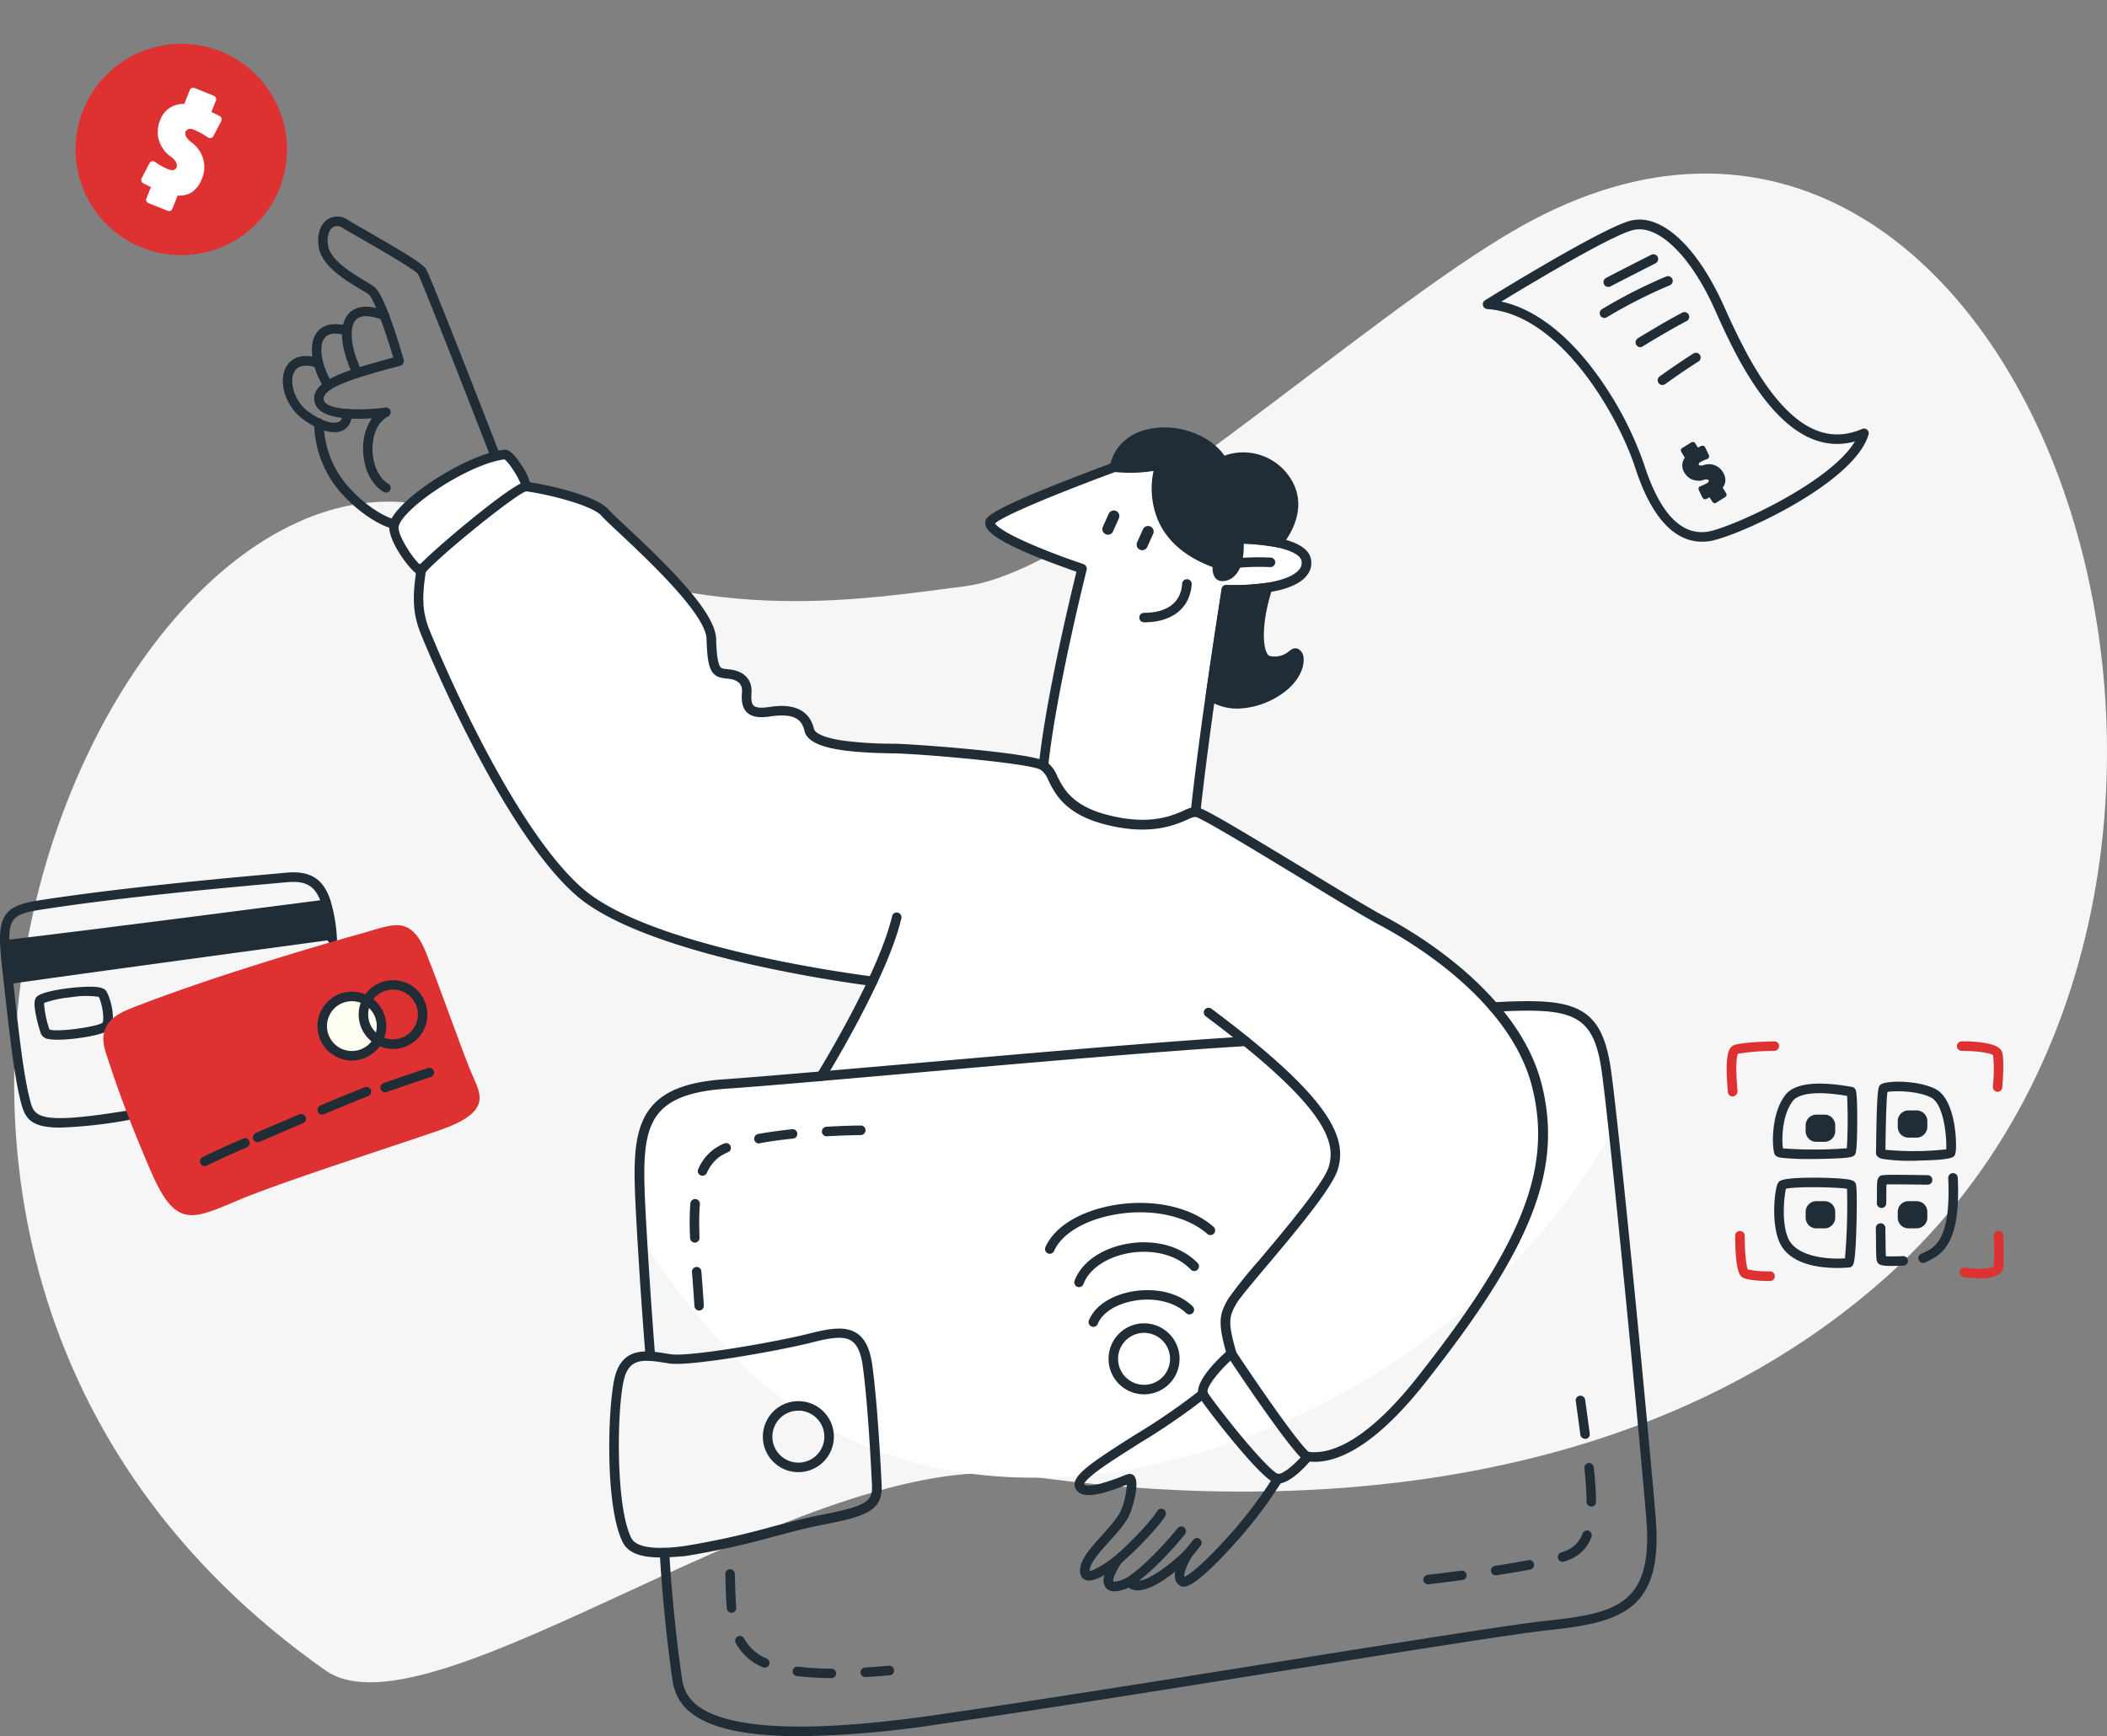 <svg xmlns="http://www.w3.org/2000/svg" width="410.803" height="338.539" viewBox="0 0 410.803 338.539">
  <rect x="0" y="0" width="410.803" height="338.539" fill="#808080" stroke="none"/>
  <g id="Group_10324" data-name="Group 10324" transform="translate(-1035.884 -2183.906)">
    <path id="Path_19841" data-name="Path 19841" d="M432.458,752.3c20.685,14.523,94.25-44.139,136-38.035,54.159,7.9,116.273,2.459,161.116-32.663,2.633-2.054,5.208-4.224,7.725-6.481,88.557-80.109,26.148-259.665-71.957-204.263-30.469,17.209-83.213,66.745-108.048,70.017-26.032,3.431-53.681,7.8-95.764-12.549C395.276,496.3,313.176,668.429,432.458,752.3Z" transform="translate(666.884 1757.316)" fill="#f6f6f6"/>
    <g id="Group_10323" data-name="Group 10323" transform="translate(-7234.612 317.205)">
      <g id="Group_10242" data-name="Group 10242" transform="translate(8276.694 1866.701)">
        <circle id="Ellipse_10" data-name="Ellipse 10" cx="20.61" cy="20.61" r="20.61" transform="translate(0 29.146) rotate(-45)" fill="#de3232"/>
      </g>
      <g id="Group_10244" data-name="Group 10244" transform="translate(8347.218 1955.319)">
        <path id="Path_19757" data-name="Path 19757" d="M924.5,662.361c-33.527,60.556-125.41,93.288-171.987,43.607a155.2,155.2,0,0,1-17.321-22.122c-.106-1.591-.186-3.236-.265-4.934-.849-15.941-.9-24.27,16.339-25.464,4.218-.292,10.822-.849,18.806-1.538A199.157,199.157,0,0,0,780.095,633.4c-3.793-.477-43.846-5.782-57.214-17.453a55.268,55.268,0,0,1-8.064-9.178c-11.034-15.172-20.689-38.116-22.042-41.591-1.432-3.661-1.565-6.552-.743-11.963h0c-.61.716-6.048-6.419-5.252-8.939,1.326-4.111,14.27-12.732,21.485-13.581,1.273-.159,4.881,6.127,4.058,6.286,4.509.584,13.5,2.759,15.544,5.119.9,1.034,4.111,3.9,7.745,7.427,5.888,5.676,12.865,13.077,12.971,17.215.186,6.711,1.194,6.631,3.263,6.817,2.1.186,3.82,1.194,3.634,3.634-.186,2.467.186,4.377,4.377,3.714,4.191-.637,7,.08,7.825,3.554.822,3.448,12.281,3.554,16.631,3.634s26.472,1.8,29.071,3.369c1.565-14.907,7.533-38.514,7.533-38.514s-18.2-6.048-17.931-8.965c.159-1.645,14.721-7.294,24.217-10.8.133-.053,5.862.637,8.939-.637,0,0-5.066,13.846,11.193,19.469,0,0,.212,2.706,1.379,2.865.8.106,1.989-.531,2.52-3.05a18.665,18.665,0,0,0,.239-4.695h.345a37.206,37.206,0,0,1,7.294.743c2.918.637,4.96,1.7,5.385,3.1.663,2.149-.955,4.668-7.453,5.65-2.44,7.4-2.069,13.873.265,14.217a5.362,5.362,0,0,0,4.8-1.353c1.247-.9,2.228,3.687-3,7.162-4.085,2.706-9.2,3.74-13.209,1.088-1.008,7.188-2.1,15.278-2.918,22.652,1.857.026,29.124,17.4,36.5,21.3,4.775,2.546,14.323,8.382,21.565,16.737,15.756-.875,20.344.318,22.042,12.6C923.489,653.37,923.966,657.348,924.5,662.361Z" transform="translate(-686.701 -530.689)" fill="#fff"/>
      </g>
      <g id="Group_10245" data-name="Group 10245" transform="translate(8485.425 1966.237)">
        <path id="Path_19758" data-name="Path 19758" d="M1208.4,576.48h0a1.088,1.088,0,0,1-.557-1.432l1.141-2.546a1.088,1.088,0,0,1,1.432-.557h0a1.088,1.088,0,0,1,.557,1.432l-1.141,2.546A1.05,1.05,0,0,1,1208.4,576.48Z" transform="translate(-1207.752 -571.852)" fill="#202d37"/>
      </g>
      <g id="Group_10246" data-name="Group 10246" transform="translate(8492.109 1969.261)">
        <path id="Path_19759" data-name="Path 19759" d="M1233.6,587.88h0a1.088,1.088,0,0,1-.557-1.432l1.141-2.546a1.088,1.088,0,0,1,1.432-.557h0a1.088,1.088,0,0,1,.557,1.432l-1.141,2.546A1.079,1.079,0,0,1,1233.6,587.88Z" transform="translate(-1232.953 -583.252)" fill="#202d37"/>
      </g>
      <g id="Group_10248" data-name="Group 10248" transform="translate(8298.034 1883.818)">
        <g id="Group_10247" data-name="Group 10247">
          <path id="Path_19760" data-name="Path 19760" d="M1030.232,282.75a4.981,4.981,0,0,1-1.777,2.387,4.238,4.238,0,0,1-2.838.584l-1.141,2.865a.357.357,0,0,1-.159.186.368.368,0,0,1-.239,0l-3.767-1.512a.358.358,0,0,1-.186-.159.368.368,0,0,1,0-.239l1.008-2.546a20.172,20.172,0,0,1-1.857-.928c-.08-.027-.106-.106-.133-.186a.368.368,0,0,1,0-.239l1.512-2.918a.329.329,0,0,1,.212-.159.309.309,0,0,1,.265.053c.212.133.424.292.663.424s.531.318.9.5a7.6,7.6,0,0,0,1.061.5,2.51,2.51,0,0,0,.981.239,1.264,1.264,0,0,0,.69-.159,1.537,1.537,0,0,0,.371-.318,1.3,1.3,0,0,0,.186-.292,1.527,1.527,0,0,0,.079-.371,2.4,2.4,0,0,0-.053-.557,2.224,2.224,0,0,0-.4-.8,4.17,4.17,0,0,0-.928-.849,5.286,5.286,0,0,1-1.167-1.141,6.962,6.962,0,0,1-.849-1.512,5.293,5.293,0,0,1-.318-1.883,6.167,6.167,0,0,1,.424-2.122,4.331,4.331,0,0,1,1.777-2.228,4.812,4.812,0,0,1,2.812-.637l1.167-2.944a.316.316,0,0,1,.186-.186.254.254,0,0,1,.239,0l3.766,1.512a.416.416,0,0,1,.186.186.454.454,0,0,1,0,.265l-1.008,2.546c.663.292,1.3.61,1.937.955.079.027.106.106.159.186a.258.258,0,0,1-.026.239l-1.512,2.918a.33.33,0,0,1-.212.159.3.3,0,0,1-.265-.027,15.506,15.506,0,0,0-2.705-1.485,2.3,2.3,0,0,0-.955-.239,1.263,1.263,0,0,0-.689.159,2.6,2.6,0,0,0-.4.318,1.288,1.288,0,0,0-.186.292c-.027.106-.053.212-.08.345a2.388,2.388,0,0,0,.053.557,1.953,1.953,0,0,0,.424.8,4.167,4.167,0,0,0,.928.849,5.928,5.928,0,0,1,1.167,1.141,6,6,0,0,1,.849,1.512,5.293,5.293,0,0,1,.318,1.883A7.733,7.733,0,0,1,1030.232,282.75Z" transform="translate(-1018.737 -265.116)" fill="#fff"/>
          <path id="Path_19761" data-name="Path 19761" d="M1023.108,287.872a.942.942,0,0,1-.265-.053l-3.766-1.512a.779.779,0,0,1-.4-.371.679.679,0,0,1,0-.557l.875-2.2c-.557-.265-1.088-.53-1.538-.769a.678.678,0,0,1-.318-.4.741.741,0,0,1,.027-.53.026.026,0,0,1,.026-.027l1.512-2.918a.734.734,0,0,1,1.061-.265c.212.133.424.292.637.424s.5.292.875.5c.345.186.69.345,1.008.477a2.335,2.335,0,0,0,.849.212.665.665,0,0,0,.451-.106,1.558,1.558,0,0,0,.292-.239,1.354,1.354,0,0,0,.133-.186.529.529,0,0,0,.053-.239,2.187,2.187,0,0,0-.053-.477,1.883,1.883,0,0,0-.345-.637,3.85,3.85,0,0,0-.822-.769,5.539,5.539,0,0,1-1.273-1.22,6.369,6.369,0,0,1-.9-1.618,5.092,5.092,0,0,1-.345-2.042,5.74,5.74,0,0,1,.477-2.255,4.817,4.817,0,0,1,1.936-2.414,5.148,5.148,0,0,1,2.759-.716l1.061-2.679a.731.731,0,0,1,.928-.424l3.767,1.512a.732.732,0,0,1,.4.4.68.68,0,0,1,0,.557l-.875,2.2c.557.265,1.088.53,1.618.8a.844.844,0,0,1,.345.4.653.653,0,0,1-.053.584l-1.512,2.918a.882.882,0,0,1-.451.371.717.717,0,0,1-.61-.106,16.658,16.658,0,0,0-2.626-1.459,2.214,2.214,0,0,0-.822-.212.8.8,0,0,0-.477.106,1.328,1.328,0,0,0-.318.239.81.81,0,0,0-.133.186c-.027.027-.027.106-.053.239a1.877,1.877,0,0,0,.053.451,1.524,1.524,0,0,0,.345.637,3.853,3.853,0,0,0,.822.769,6.76,6.76,0,0,1,1.247,1.22,6.373,6.373,0,0,1,.9,1.618,5.6,5.6,0,0,1,.345,2.042,5.839,5.839,0,0,1-.478,2.255h0a5.615,5.615,0,0,1-1.91,2.573,4.536,4.536,0,0,1-2.812.663l-1.034,2.6a.78.78,0,0,1-.371.4A.632.632,0,0,1,1023.108,287.872Zm-3.687-2.281,3.634,1.459,1.114-2.785a.376.376,0,0,1,.4-.239,4,4,0,0,0,2.6-.5,4.652,4.652,0,0,0,1.618-2.2,5.94,5.94,0,0,0,.424-1.963,4.67,4.67,0,0,0-.292-1.751,5.546,5.546,0,0,0-.8-1.406,5.144,5.144,0,0,0-1.088-1.061,5.738,5.738,0,0,1-1.008-.928,2.3,2.3,0,0,1-.477-.955,3.67,3.67,0,0,1-.08-.663,1.269,1.269,0,0,1,.106-.477,1.427,1.427,0,0,1,.265-.424,1.863,1.863,0,0,1,.478-.371,1.663,1.663,0,0,1,.928-.239,2.621,2.621,0,0,1,1.114.265,15.51,15.51,0,0,1,2.705,1.485l1.432-2.785c-.583-.318-1.22-.61-1.857-.9a.4.4,0,0,1-.212-.5l.981-2.493-3.66-1.459-1.141,2.891a.358.358,0,0,1-.4.239,4.415,4.415,0,0,0-2.573.584,4.022,4.022,0,0,0-1.618,2.016,5.29,5.29,0,0,0-.4,1.963,4.67,4.67,0,0,0,.292,1.751,6.227,6.227,0,0,0,.8,1.432,5.14,5.14,0,0,0,1.088,1.061,4.32,4.32,0,0,1,1.008.928,2.3,2.3,0,0,1,.477.955,2.016,2.016,0,0,1,.053.663,1.553,1.553,0,0,1-.106.5,1.158,1.158,0,0,1-.265.4,2.279,2.279,0,0,1-.451.4,1.632,1.632,0,0,1-.9.239,3.347,3.347,0,0,1-1.141-.265,8.152,8.152,0,0,1-1.087-.53c-.371-.212-.69-.371-.928-.53-.212-.133-.424-.265-.61-.4l-1.432,2.785a18.538,18.538,0,0,0,1.777.875.4.4,0,0,1,.212.5Zm9.735-4.138Zm1.963-8.621Zm1.406-2.891Z" transform="translate(-1017.66 -263.819)" fill="#fff"/>
        </g>
      </g>
      <g id="Group_10256" data-name="Group 10256" transform="translate(8559.598 1909.518)">
        <g id="Group_10250" data-name="Group 10250" transform="translate(38.614 43.353)">
          <g id="Group_10249" data-name="Group 10249">
            <path id="Path_19762" data-name="Path 19762" d="M1642.174,528.976a2.4,2.4,0,0,1,.424,1.432,2.244,2.244,0,0,1-.61,1.326l.822,1.326a.2.2,0,0,1,.026.133c0,.053-.026.08-.079.106l-1.751,1.088a.2.2,0,0,1-.133.027c-.053,0-.08-.027-.106-.08l-.716-1.167c-.345.186-.636.345-.928.477a.081.081,0,0,1-.106,0,.368.368,0,0,1-.106-.08l-.716-1.485a.12.12,0,0,1,0-.133c.027-.053.053-.08.106-.08.133-.053.239-.08.371-.133s.292-.133.478-.212.371-.186.531-.265a2.612,2.612,0,0,0,.4-.318.631.631,0,0,0,.133-.318.586.586,0,0,0-.027-.239c-.027-.08-.027-.133-.053-.159a.32.32,0,0,0-.133-.133.927.927,0,0,0-.239-.159,1.058,1.058,0,0,0-.451-.08,2.672,2.672,0,0,0-.61.106,2.811,2.811,0,0,1-.822.133,3.294,3.294,0,0,1-.875-.106,2.041,2.041,0,0,1-.849-.451,2.4,2.4,0,0,1-.716-.822,2.267,2.267,0,0,1-.371-1.379,2.566,2.566,0,0,1,.583-1.326l-.822-1.353a.2.2,0,0,1-.027-.133c0-.053.027-.08.08-.106l1.751-1.088a.2.2,0,0,1,.133-.026c.053,0,.08.026.106.08l.716,1.167c.318-.186.637-.345.955-.5a.118.118,0,0,1,.132,0c.053,0,.08.027.106.08l.716,1.485a.12.12,0,0,1,0,.133c-.026.053-.053.08-.079.08a7.226,7.226,0,0,0-1.432.637,1.529,1.529,0,0,0-.371.318.624.624,0,0,0-.133.345v.239c.027.053.027.133.053.159.026.053.08.08.133.133a.512.512,0,0,0,.239.133,1.058,1.058,0,0,0,.451.08,2.683,2.683,0,0,0,.61-.106,2.806,2.806,0,0,1,.822-.133,3.29,3.29,0,0,1,.875.106,2.4,2.4,0,0,1,.849.451A3.314,3.314,0,0,1,1642.174,528.976Z" transform="translate(-1634.313 -522.813)" fill="#202d37"/>
            <path id="Path_19763" data-name="Path 19763" d="M1639.577,533.409a.24.24,0,0,1-.133-.026.564.564,0,0,1-.345-.265l-.53-.849-.637.318a.682.682,0,0,1-.4.027.724.724,0,0,1-.318-.239.026.026,0,0,0-.026-.027l-.716-1.485a.542.542,0,0,1-.026-.451.517.517,0,0,1,.345-.318,1.85,1.85,0,0,0,.345-.133,3.223,3.223,0,0,0,.451-.212,2.033,2.033,0,0,0,.478-.265.935.935,0,0,0,.292-.239c.053-.08.053-.106.053-.106v-.133a.093.093,0,0,0-.026-.053h0s0-.027-.053-.053a.656.656,0,0,0-.159-.106,1.205,1.205,0,0,0-.265-.026,1.231,1.231,0,0,0-.5.106,2.731,2.731,0,0,1-.928.159,4.354,4.354,0,0,1-.981-.133,2.772,2.772,0,0,1-1.008-.5,3.5,3.5,0,0,1-.822-.928,2.661,2.661,0,0,1-.424-1.618,2.925,2.925,0,0,1,.5-1.326l-.69-1.114a.542.542,0,0,1,.186-.769l1.751-1.088a.614.614,0,0,1,.424-.08.55.55,0,0,1,.345.239l.531.849c.212-.106.424-.212.663-.318a.683.683,0,0,1,.4-.027.549.549,0,0,1,.345.292l.716,1.485a.532.532,0,0,1,.026.451.556.556,0,0,1-.345.345,8.935,8.935,0,0,0-1.326.61.769.769,0,0,0-.265.212.165.165,0,0,0-.053.106v.159c0,.026,0,.026.027.053h0a.026.026,0,0,0,.026.026l.159.08a1.549,1.549,0,0,0,.265.027,1.229,1.229,0,0,0,.5-.106,5.224,5.224,0,0,1,.928-.159,3.128,3.128,0,0,1,.981.133,3.269,3.269,0,0,1,1.008.5,3.5,3.5,0,0,1,.822.928,2.994,2.994,0,0,1,.478,1.671,2.47,2.47,0,0,1-.531,1.326l.663,1.087a.591.591,0,0,1,.08.424.551.551,0,0,1-.239.345l-1.751,1.087A.442.442,0,0,1,1639.577,533.409Zm.186-.663Zm-1.061-1.379a.453.453,0,0,1,.345.186l.61.981,1.353-.822-.69-1.114a.4.4,0,0,1,.053-.477,1.9,1.9,0,0,0,.531-1.087,2.018,2.018,0,0,0-.371-1.194h0a2.715,2.715,0,0,0-.61-.716,1.859,1.859,0,0,0-.716-.371,2.514,2.514,0,0,0-.743-.106,3.337,3.337,0,0,0-.716.106,2.586,2.586,0,0,1-.743.133,1.4,1.4,0,0,1-.61-.106,1.958,1.958,0,0,1-.345-.212,1.7,1.7,0,0,1-.212-.239.554.554,0,0,1-.106-.292,1.41,1.41,0,0,1-.026-.345.974.974,0,0,1,.212-.557,2.028,2.028,0,0,1,.5-.424,7.852,7.852,0,0,1,1.247-.583l-.5-1.034c-.239.106-.5.239-.743.371a.386.386,0,0,1-.53-.133l-.61-.982-1.353.822.716,1.167a.4.4,0,0,1-.026.451,2.324,2.324,0,0,0-.5,1.114,1.751,1.751,0,0,0,.318,1.141,2.8,2.8,0,0,0,.637.716,1.858,1.858,0,0,0,.716.371,2.564,2.564,0,0,0,.769.106,1.976,1.976,0,0,0,.689-.106,2.589,2.589,0,0,1,.743-.133,1.4,1.4,0,0,1,.61.106,1.641,1.641,0,0,1,.318.212,1.709,1.709,0,0,1,.212.239.948.948,0,0,1,.106.292,1.4,1.4,0,0,1,.027.345.976.976,0,0,1-.212.557,2.036,2.036,0,0,1-.5.424,5.31,5.31,0,0,1-.557.292c-.212.08-.371.159-.5.212-.053.026-.106.026-.132.053l.5,1.061c.212-.106.451-.239.69-.371A.286.286,0,0,1,1638.7,531.366Zm2.414.557Zm-3.236-7.878ZM1637,522.9Zm-1.565-.663Z" transform="translate(-1632.963 -521.462)" fill="#202d37"/>
          </g>
        </g>
        <g id="Group_10251" data-name="Group 10251">
          <path id="Path_19764" data-name="Path 19764" d="M1530.1,420.825c-4.058,0-9.2-2.759-12.97-14.35-3.13-9.682-14.324-29.973-28.859-31.008a.959.959,0,0,1-.849-.716.909.909,0,0,1,.424-1.008c.928-.584,22.652-14.005,28.276-15.491,3.024-.8,6.366.451,9.708,3.607,3.1,2.944,6.048,7.427,8.541,12.971,2.944,6.578,6.26,13.369,10.53,18.408,5.332,6.26,10.69,8.09,16.446,5.6a.949.949,0,0,1,.981.159.92.92,0,0,1,.265.955c-2.838,9.6-25.862,20.026-31.14,20.8A11.917,11.917,0,0,1,1530.1,420.825ZM1491,374.009c7.321,1.591,13.289,7.374,17.135,12.228a67.485,67.485,0,0,1,10.743,19.655c3.024,9.337,7.162,13.713,12.254,13,4.4-.637,23.979-9.5,28.806-17.613-14.085,3.9-23.262-16.658-27.294-25.676-4.721-10.583-11.167-16.817-16.048-15.517C1512.245,361.224,1496.781,370.481,1491,374.009Z" transform="translate(-1487.388 -358.02)" fill="#202d37"/>
        </g>
        <g id="Group_10252" data-name="Group 10252" transform="translate(23.532 6.76)">
          <path id="Path_19765" data-name="Path 19765" d="M1577.032,389.87a.911.911,0,0,1-.822-.5.927.927,0,0,1,.4-1.247c.027-.027,3.9-2.042,8.806-4.509a.925.925,0,0,1,.849,1.645c-4.881,2.493-8.753,4.483-8.78,4.509A1.011,1.011,0,0,1,1577.032,389.87Z" transform="translate(-1576.106 -383.506)" fill="#202d37"/>
        </g>
        <g id="Group_10253" data-name="Group 10253" transform="translate(22.8 11.026)">
          <path id="Path_19766" data-name="Path 19766" d="M1574.262,407.736a.918.918,0,0,1-.531-1.671,97.574,97.574,0,0,1,12.546-6.393.926.926,0,1,1,.743,1.7,96.882,96.882,0,0,0-12.2,6.18A1.076,1.076,0,0,1,1574.262,407.736Z" transform="translate(-1573.345 -399.59)" fill="#202d37"/>
        </g>
        <g id="Group_10254" data-name="Group 10254" transform="translate(29.787 18.033)">
          <path id="Path_19767" data-name="Path 19767" d="M1600.617,432.848a.937.937,0,0,1-.5-1.724c.053-.026,4.987-3.077,8.674-5.013a.925.925,0,0,1,.849,1.645c-3.607,1.883-8.514,4.907-8.568,4.934A.669.669,0,0,1,1600.617,432.848Z" transform="translate(-1599.684 -426.006)" fill="#202d37"/>
        </g>
        <g id="Group_10255" data-name="Group 10255" transform="translate(34.1 25.952)">
          <path id="Path_19768" data-name="Path 19768" d="M1616.862,462.157a.894.894,0,0,1-.743-.371.931.931,0,0,1,.212-1.3c.027-.026,3.422-2.467,6.6-4.483a.924.924,0,0,1,.981,1.565c-3.156,1.989-6.472,4.4-6.525,4.43A.9.9,0,0,1,1616.862,462.157Z" transform="translate(-1615.945 -455.86)" fill="#202d37"/>
        </g>
      </g>
      <g id="Group_10271" data-name="Group 10271" transform="translate(8607.142 2069.75)">
        <g id="Group_10257" data-name="Group 10257">
          <path id="Path_19769" data-name="Path 19769" d="M1667.788,972.843a.917.917,0,0,1-.928-.9,2.075,2.075,0,0,0-.026-.345c-.557-6.658.079-8.3,1.22-8.753,1.485-.583,6.791-.716,7.852-.743h.026a.917.917,0,0,1,.928.9.959.959,0,0,1-.9.955,47.362,47.362,0,0,0-7.109.557c-.159.265-.583,1.538-.133,6.9.027.318.027.4.027.477A.986.986,0,0,1,1667.788,972.843Z" transform="translate(-1666.628 -962.1)" fill="#de3232"/>
        </g>
        <g id="Group_10258" data-name="Group 10258" transform="translate(44.899 0)">
          <path id="Path_19770" data-name="Path 19770" d="M1843.831,971.941h-.08a.942.942,0,0,1-.849-1.008,29.752,29.752,0,0,0,.053-6.127c-.53-.451-3.342-.849-6.127-.849a.928.928,0,0,1,0-1.857c3.316,0,7.347.371,7.878,2.1.478,1.538.106,6.021.027,6.9A.883.883,0,0,1,1843.831,971.941Zm-.849-7.109Z" transform="translate(-1835.9 -962.1)" fill="#de3232"/>
        </g>
        <g id="Group_10259" data-name="Group 10259" transform="translate(45.445 36.976)">
          <path id="Path_19771" data-name="Path 19771" d="M1841.947,1110.731a20.493,20.493,0,0,1-3.209-.265.927.927,0,1,1,.292-1.83c2.759.424,5.305.212,5.57-.265.133-2.042,0-5.862,0-5.915a.907.907,0,0,1,.9-.955.923.923,0,0,1,.955.9c0,.159.133,3.952,0,6.1a1.9,1.9,0,0,1-.743,1.379A6.463,6.463,0,0,1,1841.947,1110.731Z" transform="translate(-1837.957 -1101.5)" fill="#de3232"/>
        </g>
        <g id="Group_10260" data-name="Group 10260" transform="translate(1.664 36.976)">
          <path id="Path_19772" data-name="Path 19772" d="M1679.717,1111.261c-.955,0-4.217-.053-5.331-.663-.4-.212-1.486-.8-1.486-8.17a.928.928,0,0,1,1.857,0c0,2.653.239,5.836.61,6.578a18.973,18.973,0,0,0,4.35.371.942.942,0,0,1,0,1.883Zm-4.3-2.175Z" transform="translate(-1672.9 -1101.5)" fill="#de3232"/>
        </g>
        <g id="Group_10261" data-name="Group 10261" transform="translate(9.025 8.241)">
          <path id="Path_19773" data-name="Path 19773" d="M1708.277,1007.873a51.882,51.882,0,0,1-5.968-.239c-.451-.08-1.22-.186-1.406-.9-.478-1.777-.531-7.931,2.2-11.379,1.75-2.2,5.941-2.732,12.493-1.618.159.026.292.053.345.053a.946.946,0,0,1,.8.531c.106.212.371.716.345,6.366-.027,5.676-.292,6.074-.425,6.286-.292.451-.478.769-6.578.875C1709.524,1007.873,1708.914,1007.873,1708.277,1007.873Zm-5.6-1.618Zm12.307-.08Zm-12.387-.371a81.532,81.532,0,0,0,12.467-.026,100.757,100.757,0,0,0,.053-10.212c-7.507-1.273-9.841.053-10.557.955C1702.442,999.173,1702.336,1004,1702.6,1005.8Zm12.838-.106Zm.451-11.883h0Z" transform="translate(-1700.652 -993.17)" fill="#202d37"/>
        </g>
        <g id="Group_10262" data-name="Group 10262" transform="translate(15.403 14.297)">
          <path id="Path_19774" data-name="Path 19774" d="M1729.463,1022.009H1727.9a1.71,1.71,0,0,1-1.7-1.7V1019.2a1.71,1.71,0,0,1,1.7-1.7h1.565a1.71,1.71,0,0,1,1.7,1.7v1.114A1.692,1.692,0,0,1,1729.463,1022.009Z" transform="translate(-1725.802 -1017.102)" fill="#202d37"/>
          <path id="Path_19775" data-name="Path 19775" d="M1728.36,1021.3H1726.8a2.083,2.083,0,0,1-2.1-2.1V1018.1a2.083,2.083,0,0,1,2.1-2.1h1.565a2.083,2.083,0,0,1,2.1,2.1v1.114A2.1,2.1,0,0,1,1728.36,1021.3Zm-1.565-4.483a1.3,1.3,0,0,0-1.3,1.3v1.114a1.3,1.3,0,0,0,1.3,1.3h1.565a1.3,1.3,0,0,0,1.3-1.3v-1.114a1.3,1.3,0,0,0-1.3-1.3H1726.8Z" transform="translate(-1724.7 -1016)" fill="#202d37"/>
        </g>
        <g id="Group_10263" data-name="Group 10263" transform="translate(15.403 31.167)">
          <path id="Path_19776" data-name="Path 19776" d="M1729.463,1085.609H1727.9a1.71,1.71,0,0,1-1.7-1.7V1082.8a1.71,1.71,0,0,1,1.7-1.7h1.565a1.71,1.71,0,0,1,1.7,1.7v1.114A1.71,1.71,0,0,1,1729.463,1085.609Z" transform="translate(-1725.802 -1080.702)" fill="#202d37"/>
          <path id="Path_19777" data-name="Path 19777" d="M1728.36,1084.9H1726.8a2.083,2.083,0,0,1-2.1-2.1V1081.7a2.083,2.083,0,0,1,2.1-2.1h1.565a2.083,2.083,0,0,1,2.1,2.1v1.114A2.1,2.1,0,0,1,1728.36,1084.9Zm-1.565-4.509a1.3,1.3,0,0,0-1.3,1.3v1.114a1.3,1.3,0,0,0,1.3,1.3h1.565a1.3,1.3,0,0,0,1.3-1.3V1081.7a1.3,1.3,0,0,0-1.3-1.3Z" transform="translate(-1724.7 -1079.6)" fill="#202d37"/>
        </g>
        <g id="Group_10264" data-name="Group 10264" transform="translate(33.361 13.475)">
          <path id="Path_19778" data-name="Path 19778" d="M1797.162,1018.909H1795.6a1.709,1.709,0,0,1-1.7-1.7V1016.1a1.71,1.71,0,0,1,1.7-1.7h1.565a1.71,1.71,0,0,1,1.7,1.7v1.114A1.71,1.71,0,0,1,1797.162,1018.909Z" transform="translate(-1793.502 -1014.002)" fill="#202d37"/>
          <path id="Path_19779" data-name="Path 19779" d="M1796.06,1018.2H1794.5a2.083,2.083,0,0,1-2.1-2.1V1015a2.083,2.083,0,0,1,2.1-2.1h1.565a2.083,2.083,0,0,1,2.1,2.1v1.114A2.117,2.117,0,0,1,1796.06,1018.2Zm-1.565-4.509a1.3,1.3,0,0,0-1.3,1.3v1.114a1.3,1.3,0,0,0,1.3,1.3h1.565a1.3,1.3,0,0,0,1.3-1.3V1015a1.3,1.3,0,0,0-1.3-1.3Z" transform="translate(-1792.4 -1012.9)" fill="#202d37"/>
        </g>
        <g id="Group_10265" data-name="Group 10265" transform="translate(33.361 31.167)">
          <path id="Path_19780" data-name="Path 19780" d="M1797.162,1085.609H1795.6a1.71,1.71,0,0,1-1.7-1.7V1082.8a1.71,1.71,0,0,1,1.7-1.7h1.565a1.71,1.71,0,0,1,1.7,1.7v1.114A1.71,1.71,0,0,1,1797.162,1085.609Z" transform="translate(-1793.502 -1080.702)" fill="#202d37"/>
          <path id="Path_19781" data-name="Path 19781" d="M1796.06,1084.9H1794.5a2.083,2.083,0,0,1-2.1-2.1V1081.7a2.083,2.083,0,0,1,2.1-2.1h1.565a2.083,2.083,0,0,1,2.1,2.1v1.114A2.1,2.1,0,0,1,1796.06,1084.9Zm-1.565-4.509a1.3,1.3,0,0,0-1.3,1.3v1.114a1.3,1.3,0,0,0,1.3,1.3h1.565a1.3,1.3,0,0,0,1.3-1.3V1081.7a1.3,1.3,0,0,0-1.3-1.3Z" transform="translate(-1792.4 -1079.6)" fill="#202d37"/>
        </g>
        <g id="Group_10266" data-name="Group 10266" transform="translate(29.115 7.869)">
          <path id="Path_19782" data-name="Path 19782" d="M1783.529,1007.187a34.247,34.247,0,0,1-5.888-.371c-1.061-.239-1.273-.822-1.247-1.247h0c0-.212.027-.875.027-1.724.159-10.849.4-11.087.849-11.485.955-.849,7.109-.955,10.689.822,2.255,1.114,3.236,4.324,3.687,6.843.4,2.361.478,5.2.159,5.942-.212.5-.451,1.034-6.552,1.167C1784.7,1007.16,1784.113,1007.187,1783.529,1007.187Zm-5.3-2.149a57.1,57.1,0,0,0,11.857-.08c.133-1.8-.318-8.78-2.971-10.106-2.785-1.379-7.188-1.326-8.488-1.087-.239,1.645-.345,7.931-.372,10.106C1778.251,1004.349,1778.251,1004.746,1778.224,1005.038Zm.106-11.167Z" transform="translate(-1776.392 -991.767)" fill="#202d37"/>
        </g>
        <g id="Group_10267" data-name="Group 10267" transform="translate(9.272 26.585)">
          <path id="Path_19783" data-name="Path 19783" d="M1713.842,1079.931c-3.4,0-9.337-.663-11.247-5.066-1.724-3.979-.849-10.636-.265-11.512h0c.265-.424.557-.875,5.172-1.008,2.334-.053,5.093,0,7,.159,2.1.159,2.732.371,2.971.981.292.663.212,5.119.159,7.719-.186,7.082-.53,7.825-.663,8.064a.943.943,0,0,1-.663.557C1716.282,1079.825,1715.3,1079.931,1713.842,1079.931Zm-9.973-15.437c-.318,1.3-.928,6.525.425,9.629,1.75,4.032,8.965,4.111,11.087,3.926a121.782,121.782,0,0,0,.4-13.554C1713.789,1064.148,1705.619,1064.016,1703.869,1064.493Zm-.186.08Zm-.557-.716Z" transform="translate(-1701.583 -1062.325)" fill="#202d37"/>
        </g>
        <g id="Group_10268" data-name="Group 10268" transform="translate(29.275 26.022)">
          <path id="Path_19784" data-name="Path 19784" d="M1777.925,1066.675h-.027a.94.94,0,0,1-.9-.955c.026-.875.026-1.618.026-2.255,0-1.777,0-2.44.478-2.918.345-.345.425-.424,9.417-.265a.907.907,0,0,1,.9.955.917.917,0,0,1-.928.9h-.027c-3.13-.053-6.631-.079-7.984-.053-.027.371-.027.875-.027,1.379,0,.637,0,1.406-.026,2.308A.9.9,0,0,1,1777.925,1066.675Zm1.008-4.987" transform="translate(-1776.995 -1060.203)" fill="#202d37"/>
        </g>
        <g id="Group_10269" data-name="Group 10269" transform="translate(37.367 25.701)">
          <path id="Path_19785" data-name="Path 19785" d="M1808.432,1076.5a.9.9,0,0,1-.849-.557.935.935,0,0,1,.478-1.22c2.6-1.114,5.835-2.493,5.279-14.748a.93.93,0,1,1,1.857-.106c.583,12.493-2.706,14.96-6.393,16.552A.937.937,0,0,1,1808.432,1076.5Z" transform="translate(-1807.505 -1058.995)" fill="#202d37"/>
        </g>
        <g id="Group_10270" data-name="Group 10270" transform="translate(29.09 35.464)">
          <path id="Path_19786" data-name="Path 19786" d="M1779.191,1104.129c-1.645,0-2.334-.159-2.626-.8-.186-.4-.212-1.061-.239-4.323,0-.69-.027-1.459-.027-2.255a.929.929,0,0,1,1.857-.053c0,.8.026,1.565.026,2.281.027,1.273.027,2.573.08,3.263.663.053,1.91.026,2.52,0,.345,0,.636-.027.849-.027a.928.928,0,1,1,0,1.857c-.186,0-.451,0-.8.026C1780.2,1104.129,1779.642,1104.129,1779.191,1104.129Zm-.9-1.459Z" transform="translate(-1776.3 -1095.8)" fill="#202d37"/>
        </g>
      </g>
      <g id="Group_10272" data-name="Group 10272" transform="translate(8462.593 1953.973)">
        <path id="Path_19787" data-name="Path 19787" d="M1133.034,588.634h-.106a.921.921,0,0,1-.822-1.008c1.379-13.236,6.286-33.474,7.347-37.8-1.512-.531-4.934-1.724-8.329-3.13-8.488-3.528-9.549-5.225-9.443-6.525.079-.875.186-2.1,16.79-8.541,7.958-3.1,15.995-5.942,16.074-5.968a.931.931,0,1,1,.637,1.751c-14.35,5.066-29.787,11.194-31.591,13,.239.424,1.592,1.83,8.621,4.721,4.3,1.777,8.568,3.183,8.621,3.209a.959.959,0,0,1,.61,1.114c-.053.239-5.968,23.687-7.506,38.382A.877.877,0,0,1,1133.034,588.634Zm-9.522-48.09Z" transform="translate(-1121.675 -525.615)" fill="#202d37"/>
      </g>
      <g id="Group_10273" data-name="Group 10273" transform="translate(8492.626 1979.644)">
        <path id="Path_19788" data-name="Path 19788" d="M1235.828,630.8a.928.928,0,0,1,0-1.857c4.536,0,7.188-2.016,7.427-5.676a.93.93,0,1,1,1.857.106C1244.794,628.02,1241.319,630.8,1235.828,630.8Z" transform="translate(-1234.9 -622.395)" fill="#202d37"/>
      </g>
      <g id="Group_10274" data-name="Group 10274" transform="translate(8502.647 1970.844)">
        <path id="Path_19789" data-name="Path 19789" d="M1273.614,644.358h-.106a.931.931,0,0,1-.822-1.034c.69-6.366,1.671-14.005,2.918-22.705,1.618-11.406,3.1-20.61,3.1-20.716a.915.915,0,0,1,.928-.769,46.469,46.469,0,0,0,7.878-.424c4.536-.716,6.021-2.069,6.5-2.812a1.893,1.893,0,0,0,.212-1.645c-.583-1.936-7-3.634-15.6-3.077a.93.93,0,0,1-.106-1.857c7.639-.477,16.366.69,17.506,4.4a3.746,3.746,0,0,1-.424,3.183c-1.141,1.8-3.74,3.05-7.772,3.66a46.881,46.881,0,0,1-7.4.451c-.4,2.467-1.645,10.424-2.971,19.894-1.22,8.674-2.2,16.286-2.891,22.626A.968.968,0,0,1,1273.614,644.358Z" transform="translate(-1272.681 -589.218)" fill="#202d37"/>
      </g>
      <g id="Group_10275" data-name="Group 10275" transform="translate(8509.326 1975.372)">
        <path id="Path_19790" data-name="Path 19790" d="M1298.8,608.469a.963.963,0,0,1-.928-.8.908.908,0,0,1,.8-1.035,48.789,48.789,0,0,1,8.117-.292.925.925,0,0,1,.875.982.941.941,0,0,1-.981.875,48.049,48.049,0,0,0-7.772.292C1298.878,608.469,1298.852,608.469,1298.8,608.469Z" transform="translate(-1297.859 -606.292)" fill="#202d37"/>
      </g>
      <g id="Group_10276" data-name="Group 10276" transform="translate(8486.857 1950.049)">
        <path id="Path_19791" data-name="Path 19791" d="M1237.761,519.957s6.552-3.024,11.432,2.414c5.676,6.393-.451,13.183-.584,13.4a47.171,47.171,0,0,0-7.639-.743c.4,6.472-2.255,7.48-3.4,7.321-1.167-.159-.743-2.44-.743-2.44-16.26-5.623-11.194-19.469-11.194-19.469-3.077,1.273-8.806.584-8.939.637C1218.557,511.575,1233.57,512.716,1237.761,519.957Z" transform="translate(-1215.758 -513.332)" fill="#202d37"/>
        <path id="Path_19792" data-name="Path 19792" d="M1235.179,540.789a1.751,1.751,0,0,1-.371-.026,1.715,1.715,0,0,1-1.141-.69,3.273,3.273,0,0,1-.451-2.016c-5.093-1.91-8.621-4.828-10.451-8.7A16.029,16.029,0,0,1,1221.7,519.3a28.941,28.941,0,0,1-7.215.239c-.159,0-.292-.026-.345-.026a.873.873,0,0,1-.663-.212.925.925,0,0,1-.318-.875c.8-3.952,3.767-6.658,8.17-7.4,5.491-.928,11.432,1.353,14.191,5.3a10.877,10.877,0,0,1,11.75,2.944c5.464,6.154,1.008,12.652-.5,14.509l-.053.053a.972.972,0,0,1-.928.371,49.788,49.788,0,0,0-6.5-.716c.053,3.024-.583,5.172-1.91,6.393A3.384,3.384,0,0,1,1235.179,540.789Zm-.027-1.857a1.5,1.5,0,0,0,1.008-.424c.583-.531,1.512-2.016,1.273-5.915a.845.845,0,0,1,.265-.69.963.963,0,0,1,.69-.292,51.2,51.2,0,0,1,7.241.663c1.671-2.2,4.43-7.109.292-11.777-4.35-4.881-10.292-2.228-10.344-2.2a.937.937,0,0,1-1.194-.371c-2.148-3.687-7.719-5.915-12.705-5.093-1.936.318-5.2,1.379-6.393,4.881,1.777.106,5.3.212,7.4-.637a.993.993,0,0,1,1.008.186.967.967,0,0,1,.239.981,14.676,14.676,0,0,0,.557,10.318c1.7,3.554,5.093,6.233,10.08,7.957a.95.95,0,0,1,.61,1.061A2.6,2.6,0,0,0,1235.152,538.933Zm-20.742-19.5Zm0,0Z" transform="translate(-1213.15 -510.822)" fill="#202d37"/>
      </g>
      <g id="Group_10277" data-name="Group 10277" transform="translate(8505.587 1980.35)">
        <path id="Path_19793" data-name="Path 19793" d="M1300.409,648.453c-4.085,2.706-9.2,3.74-13.209,1.088,1.645-11.538,3.1-20.689,3.1-20.689a46.424,46.424,0,0,0,8.037-.451c-2.44,7.4-2.069,13.872.265,14.217a5.362,5.362,0,0,0,4.8-1.353C1304.653,640.416,1305.608,644.978,1300.409,648.453Z" transform="translate(-1286.288 -627.513)" fill="#202d37"/>
        <path id="Path_19794" data-name="Path 19794" d="M1289.979,649.577a10.407,10.407,0,0,1-5.809-1.7.924.924,0,0,1-.4-.9c1.618-11.406,3.1-20.61,3.1-20.716a.914.914,0,0,1,.928-.769,46.481,46.481,0,0,0,7.878-.424.941.941,0,0,1,.849.318.993.993,0,0,1,.186.9c-1.963,5.968-1.963,10.955-.955,12.6.159.239.318.4.477.424a4.316,4.316,0,0,0,3.873-1.008l.265-.186a1.4,1.4,0,0,1,1.432-.159,2.127,2.127,0,0,1,1.034,1.857c.133,1.777-.955,4.695-4.4,7A15.807,15.807,0,0,1,1289.979,649.577Zm-4.3-2.944c3.263,1.857,7.586,1.353,11.7-1.379h0c2.732-1.8,3.369-3.767,3.5-4.509a2.787,2.787,0,0,0,.053-.769,5.924,5.924,0,0,1-5.013,1.167,2.6,2.6,0,0,1-1.777-1.273c-1.379-2.228-1.22-7.347.345-12.758a50.7,50.7,0,0,1-5.942.265C1288.175,629.763,1286.981,637.428,1285.682,646.633Z" transform="translate(-1283.762 -625.056)" fill="#202d37"/>
      </g>
      <g id="Group_10287" data-name="Group 10287" transform="translate(8371.979 1960.616)">
        <path id="Path_19804" data-name="Path 19804" d="M934.9,741.782a9.563,9.563,0,0,1-1.565-.133.927.927,0,1,1,.292-1.83c3.263.5,10.318-.663,21.167-14.376,20.53-25.941,26.445-40.742,22.546-56.578-4.191-17.029-23.74-28.541-29.628-31.671-3.1-1.645-9.522-5.544-16.339-9.708-8.17-4.96-18.3-11.114-19.761-11.485a6.457,6.457,0,0,0-1.512.557c-2.52,1.088-7.241,3.13-15.7,1.034-8.037-1.963-10.053-5.942-11.379-8.594a5.234,5.234,0,0,0-1.459-2.122c-2.228-1.353-23.528-3.13-28.594-3.236h-.531c-8.329-.159-16.154-.8-17-4.35-.451-1.936-1.592-3.634-6.764-2.838-2.1.318-3.5.08-4.43-.769-1.061-.982-1.114-2.546-1.008-3.952.053-.583.186-2.387-2.785-2.652l-.159-.027c-2.918-.239-3.793-1.3-3.952-7.692-.133-4.854-11.512-15.517-16.976-20.636-1.724-1.618-2.971-2.785-3.528-3.422-1.671-1.936-9.973-4.138-14.96-4.8a.923.923,0,0,1,.239-1.83c4.032.53,13.713,2.652,16.127,5.438.477.557,1.777,1.777,3.4,3.289,8.408,7.878,17.427,16.737,17.56,21.936.079,2.918.318,4.615.743,5.332.239.4.477.477,1.512.557l.159.027c3,.265,4.668,1.989,4.483,4.642-.106,1.353.027,2.1.424,2.44.451.424,1.432.5,2.891.292,1.883-.292,7.586-1.141,8.859,4.244.079.371.769,1.592,5.835,2.308a75.8,75.8,0,0,0,9.416.584h.531c3.183.053,26.5,1.671,29.522,3.5a6.357,6.357,0,0,1,2.149,2.865c1.247,2.467,2.971,5.862,10.159,7.613,7.878,1.936,12.042.133,14.536-.955a5.953,5.953,0,0,1,2.308-.69c1.167.027,5.915,2.812,20.663,11.75,6.79,4.138,13.209,8.037,16.26,9.655,6.074,3.209,26.18,15.093,30.557,32.864,4.058,16.472-1.936,31.7-22.891,58.169C946.567,738.838,939.485,741.782,934.9,741.782Z" transform="translate(-780.06 -550.659)" fill="#202d37"/>
      </g>
      <g id="Group_10288" data-name="Group 10288" transform="translate(8505.197 2063.198)">
        <path id="Path_19805" data-name="Path 19805" d="M1287.681,1005.725a.964.964,0,0,1-.9-.663c-1.83-6.419-1.432-7.9.265-10.9a91.484,91.484,0,0,1,5.995-7.48c5.04-5.995,12.652-15.013,13.634-18.329,1.432-4.827-.5-11.724-24.005-29.283a.928.928,0,1,1,1.114-1.485c23.05,17.215,26.525,24.96,24.668,31.273-1.088,3.66-8.223,12.175-13.979,18.992-2.812,3.342-5.225,6.207-5.782,7.188-1.459,2.546-1.777,3.528-.08,9.469a.91.91,0,0,1-.636,1.141A.482.482,0,0,1,1287.681,1005.725Z" transform="translate(-1282.296 -937.396)" fill="#202d37"/>
      </g>
      <g id="Group_10289" data-name="Group 10289" transform="translate(8351.186 1976.663)">
        <path id="Path_19806" data-name="Path 19806" d="M791.113,693.449h-.106c-4.483-.557-44.217-5.915-57.692-17.666-15.04-13.13-30.212-50.742-30.344-51.114-1.485-3.793-1.671-6.9-.743-12.732a.927.927,0,1,1,1.83.292c-.875,5.517-.743,8.276.637,11.777.133.371,15.119,37.533,29.84,50.4,13.05,11.406,52.281,16.658,56.71,17.215a.908.908,0,0,1,.8,1.035A.942.942,0,0,1,791.113,693.449Z" transform="translate(-701.661 -611.157)" fill="#202d37"/>
      </g>
      <g id="Group_10290" data-name="Group 10290" transform="translate(8429.686 2044.627)">
        <path id="Path_19807" data-name="Path 19807" d="M998.536,900.228a.992.992,0,0,1-.477-.133.944.944,0,0,1-.318-1.273c2.016-3.289,12.122-20.185,14.615-30.716a.9.9,0,0,1,1.114-.69.922.922,0,0,1,.69,1.114c-2.547,10.822-12.812,27.957-14.828,31.273A1.008,1.008,0,0,1,998.536,900.228Z" transform="translate(-997.611 -867.386)" fill="#202d37"/>
      </g>
      <g id="Group_10291" data-name="Group 10291" transform="translate(8504.063 2129.68)">
        <path id="Path_19808" data-name="Path 19808" d="M1293.611,1214.341c-.61,0-1.883,0-8.78-8.3-2.175-2.626-6.525-8.117-6.737-8.939-.743-2.838,4.27-7.48,5.835-8.833a.937.937,0,0,1,1.379.186c3.289,4.987,12.334,18.3,14.589,19.973a.887.887,0,0,1,.372.637.9.9,0,0,1-.212.69C1299.419,1210.522,1296.13,1214.341,1293.611,1214.341Zm-13.74-17.8c.371.663,3.13,4.35,6.366,8.276,5.65,6.817,7.162,7.586,7.4,7.666,1.087-.053,3.024-1.751,4.4-3.236-3.289-3.4-11.273-15.225-13.687-18.859C1281.913,1192.644,1279.711,1195.456,1279.871,1196.543Z" transform="translate(-1278.019 -1188.039)" fill="#202d37"/>
      </g>
      <g id="Group_10292" data-name="Group 10292" transform="translate(8479.997 2137.542)">
        <path id="Path_19809" data-name="Path 19809" d="M1195.063,1257.127a2.059,2.059,0,0,1-1.618-.637,2.48,2.48,0,0,1-.265-2.573c-1.379.8-2.812,1.353-3.74,1.008a1.653,1.653,0,0,1-1.035-1.3c-.4-2.281,1.857-4.8,4.271-7.453,1.565-1.751,3.183-3.554,3.74-4.987a14.824,14.824,0,0,0,1.061-4.828.377.377,0,0,1-.159.053c-3.316,1.273-7,2.573-8.886,1.618a2.082,2.082,0,0,1-1.087-1.326c-.584-2.175,3.369-4.775,11.644-10.026a127.3,127.3,0,0,0,12.785-8.78.922.922,0,1,1,1.194,1.406,128.82,128.82,0,0,1-13,8.939c-2.918,1.857-5.676,3.581-7.719,5.066-2.732,1.989-3.077,2.732-3.1,2.918a.313.313,0,0,0,.133.133c1.326.663,5.889-1.114,7.4-1.7a5.076,5.076,0,0,1,1.3-.424,1.124,1.124,0,0,1,.981.451c.849,1.114.186,4.483-.8,7.135-.663,1.777-2.414,3.714-4.085,5.57-1.857,2.042-3.926,4.377-3.846,5.782.769-.08,3-1.353,4.881-2.865a.923.923,0,0,1,1.194.026.936.936,0,0,1,.159,1.194c-1.724,2.652-1.645,3.528-1.618,3.687.186.053,1.008.079,2.706-.769a.929.929,0,0,1,1.114.212,1.143,1.143,0,0,0,.9.4c2.308.08,6.9-3.607,9.231-5.942a.936.936,0,0,1,1.247-.079.908.908,0,0,1,.186,1.22c-.716,1.141-1.7,3.183-1.512,4.005v.027c.849-.292,3.422-2.281,7.613-6.844a86.2,86.2,0,0,0,9.841-12.785.928.928,0,1,1,1.591.955,89.955,89.955,0,0,1-10.636,13.713c-7.295,7.852-8.674,7.056-9.257,6.711a2.076,2.076,0,0,1-.955-1.3,3.852,3.852,0,0,1,0-1.459c-2.228,1.777-5.172,3.713-7.427,3.66a3.2,3.2,0,0,1-1.671-.53A7.18,7.18,0,0,1,1195.063,1257.127Zm-5.968-20.822Z" transform="translate(-1187.287 -1217.679)" fill="#202d37"/>
      </g>
      <g id="Group_10293" data-name="Group 10293" transform="translate(8487.437 2160.9)">
        <path id="Path_19810" data-name="Path 19810" d="M1216.283,1316.683a.947.947,0,0,1-.716-.318.9.9,0,0,1,.106-1.3c3.767-3.236,7.639-7.586,8.3-8.833a.92.92,0,1,1,1.618.875c-.849,1.565-4.934,6.1-8.753,9.363A.7.7,0,0,1,1216.283,1316.683Z" transform="translate(-1215.338 -1305.739)" fill="#202d37"/>
      </g>
      <g id="Group_10294" data-name="Group 10294" transform="translate(8489.729 2164.354)">
        <path id="Path_19811" data-name="Path 19811" d="M1224.913,1330.521a.93.93,0,0,1-.531-1.7c4.907-3.369,9.894-9.655,9.947-9.708a.926.926,0,1,1,1.459,1.141c-.212.265-5.225,6.578-10.345,10.08A.81.81,0,0,1,1224.913,1330.521Z" transform="translate(-1223.979 -1318.759)" fill="#202d37"/>
      </g>
      <g id="Group_10295" data-name="Group 10295" transform="translate(8501.191 2166.591)">
        <path id="Path_19812" data-name="Path 19812" d="M1268.124,1331.2a.935.935,0,0,1-.61-.239.9.9,0,0,1-.08-1.3c.557-.663,1.194-1.432,1.485-1.83.186-.239.769-.981,1.485-.451a.938.938,0,0,1,.186,1.326.321.321,0,0,1-.133.133.361.361,0,0,0-.08.106c-.318.4-.928,1.22-1.539,1.91A.889.889,0,0,1,1268.124,1331.2Z" transform="translate(-1267.194 -1327.195)" fill="#202d37"/>
      </g>
      <g id="Group_10296" data-name="Group 10296" transform="translate(8394.229 2068.821)">
        <path id="Path_19813" data-name="Path 19813" d="M867,1021.832a.945.945,0,0,1-.928-.849c-.186-2.122-1.088-13.475-1.857-27.612-.451-8.515-.61-14.4,1.485-18.727,2.281-4.748,7.135-7.135,15.729-7.719,6.711-.477,19.549-1.591,34.429-2.891,22.705-1.989,50.954-4.483,67.135-5.438a.93.93,0,0,1,.106,1.857c-16.154.955-44.376,3.422-67.082,5.438-14.88,1.3-27.719,2.44-34.456,2.891-7.851.557-12.2,2.6-14.164,6.684-1.883,3.9-1.724,9.6-1.3,17.8.769,14.111,1.671,25.437,1.83,27.559a.942.942,0,0,1-.849,1.008Z" transform="translate(-863.936 -958.595)" fill="#202d37"/>
      </g>
      <g id="Group_10297" data-name="Group 10297" transform="translate(8389.282 2125.762)">
        <path id="Path_19814" data-name="Path 19814" d="M855.24,1217.891c-3.926,0-6.26-.955-7.268-2.865-3.528-6.844-3-25.995-1.671-31.989h0c1.406-6.366,6.419-5.517,10.08-4.907.292.053.557.106.849.133,3.607.583,20.53-2.387,26.976-4.005,3.767-.955,7.082-1.618,9.39-.053,1.592,1.061,2.52,3.024,2.971,6.154.69,5.013,1.326,13.1,1.83,23.342.239,5.119-2.918,6.18-12.069,7.931-2.2.425-5.172,1.194-8.594,2.1a160.645,160.645,0,0,1-17.666,3.9C858.21,1217.785,856.619,1217.891,855.24,1217.891Zm-7.135-34.482c-1.379,6.26-1.538,24.827,1.512,30.742.637,1.22,2.918,2.493,10.159,1.539a153.512,153.512,0,0,0,17.453-3.846c3.475-.9,6.472-1.671,8.727-2.122,9.761-1.857,10.716-2.785,10.557-5.995-.5-10.186-1.114-18.2-1.8-23.183-.345-2.52-1.061-4.111-2.149-4.854-1.512-1.034-3.952-.69-7.9.318-5.942,1.512-23.607,4.695-27.719,4.058-.292-.053-.584-.106-.849-.133-4.35-.716-7.029-.849-7.984,3.475Z" transform="translate(-845.29 -1173.268)" fill="#202d37"/>
      </g>
      <g id="Group_10298" data-name="Group 10298" transform="translate(8399.125 2061.913)">
        <path id="Path_19815" data-name="Path 19815" d="M909.664,1075.879c-20.265,0-24.031-5.862-24.774-10.875-.663-4.377-1.91-14.562-2.493-24.854a.93.93,0,1,1,1.857-.106c.583,10.212,1.83,20.318,2.493,24.668.371,2.52,1.618,5.676,8.064,7.613,8.037,2.414,22.042,2.228,41.618-.61,19.655-2.838,45.2-6.923,67.771-10.53,23.793-3.793,44.323-7.082,51.405-7.851,13.13-1.432,20.5-3.05,19.151-19.761-1.326-16.26-6.976-74.694-8.674-87.134-1.592-11.591-5.676-12.652-21.087-11.8a.93.93,0,1,1-.106-1.857c8.17-.451,13.262-.345,16.764,1.459,3.5,1.83,5.332,5.278,6.233,11.936,1.724,12.467,7.374,70.954,8.7,87.24,1.459,18.037-6.87,20.265-20.8,21.777-7.029.769-27.559,4.058-51.326,7.851-22.546,3.607-48.116,7.692-67.8,10.53A194.374,194.374,0,0,1,909.664,1075.879Z" transform="translate(-882.395 -932.553)" fill="#202d37"/>
      </g>
      <g id="Group_10299" data-name="Group 10299" transform="translate(8419.231 2139.909)">
        <path id="Path_19816" data-name="Path 19816" d="M965.123,1240.446a6.923,6.923,0,1,1,6.923-6.923A6.928,6.928,0,0,1,965.123,1240.446Zm0-11.989a5.066,5.066,0,1,0,5.066,5.066A5.083,5.083,0,0,0,965.123,1228.457Z" transform="translate(-958.2 -1226.6)" fill="#202d37"/>
      </g>
      <g id="Group_10300" data-name="Group 10300" transform="translate(8486.631 2124.736)">
        <path id="Path_19817" data-name="Path 19817" d="M1219.223,1183.246a6.923,6.923,0,1,1,6.923-6.923A6.928,6.928,0,0,1,1219.223,1183.246Zm0-11.989a5.066,5.066,0,1,0,5.066,5.066A5.083,5.083,0,0,0,1219.223,1171.257Z" transform="translate(-1212.3 -1169.4)" fill="#202d37"/>
      </g>
      <g id="Group_10301" data-name="Group 10301" transform="translate(8482.734 2118.269)">
        <path id="Path_19818" data-name="Path 19818" d="M1198.533,1152.175a.817.817,0,0,1-.345-.08.916.916,0,0,1-.5-1.22c1.061-2.626,4.005-4.668,7.878-5.491,3.74-.8,8.939-.477,12.334,2.785a.919.919,0,1,1-1.273,1.326c-2.361-2.281-6.552-3.183-10.663-2.308-3.262.69-5.7,2.334-6.552,4.377A.931.931,0,0,1,1198.533,1152.175Z" transform="translate(-1197.606 -1145.018)" fill="#202d37"/>
      </g>
      <g id="Group_10302" data-name="Group 10302" transform="translate(8479.951 2108.936)">
        <path id="Path_19819" data-name="Path 19819" d="M1188.039,1118.576a1.332,1.332,0,0,1-.318-.053.957.957,0,0,1-.557-1.194c1.3-3.448,4.934-6.1,9.735-7.109,5.544-1.141,11.008.265,14.27,3.661a.919.919,0,0,1-1.326,1.273c-3.369-3.5-8.7-3.926-12.546-3.13-4.111.849-7.321,3.13-8.382,5.915A.907.907,0,0,1,1188.039,1118.576Z" transform="translate(-1187.115 -1109.831)" fill="#202d37"/>
      </g>
      <g id="Group_10303" data-name="Group 10303" transform="translate(8474.241 2101.255)">
        <path id="Path_19820" data-name="Path 19820" d="M1166.521,1090.8a.846.846,0,0,1-.371-.08.921.921,0,0,1-.477-1.22c1.645-3.714,6.047-6.6,12.042-7.931,7.878-1.724,16.021-.186,20.716,3.952a.921.921,0,1,1-1.22,1.379c-4.271-3.74-11.777-5.146-19.1-3.528-5.332,1.167-9.363,3.74-10.743,6.87A.953.953,0,0,1,1166.521,1090.8Z" transform="translate(-1165.59 -1080.876)" fill="#202d37"/>
      </g>
      <g id="Group_10304" data-name="Group 10304" transform="translate(8346.381 1954.382)">
        <path id="Path_19821" data-name="Path 19821" d="M689.664,551.6a1.223,1.223,0,0,1-.69-.212c-1.485-.822-6.233-7.135-5.3-10,1.512-4.721,15.04-13.369,22.254-14.217.61-.08,1.565.186,3.289,2.812a12.479,12.479,0,0,1,1.883,3.873,1.141,1.141,0,0,1-.849,1.432c-1.857.4-16.817,12.467-19.761,15.942h0A1.094,1.094,0,0,1,689.664,551.6Zm.106-.955ZM706,529.051c-6.95.9-19.39,9.2-20.583,12.944-.477,1.512,2.679,6.313,4.111,7.56,3.21-3.342,15.729-13.872,19.628-15.782C708.682,532.446,706.8,529.475,706,529.051Zm3.9,4.4Z" transform="translate(-683.55 -527.156)" fill="#202d37"/>
      </g>
      <g id="Group_10305" data-name="Group 10305" transform="translate(8331.745 1908.922)">
        <path id="Path_19822" data-name="Path 19822" d="M642.411,409.6a1.08,1.08,0,0,1-.477-.133c-2.573-1.485-4.138-4.96-4.005-8.859a9.91,9.91,0,0,1,1.7-5.491c-3.979.265-10.265.186-11.141-3.077-1.141-4.244,6.5-6.339,13.9-8.382.477-.133.955-.265,1.406-.4-1.645-5.57-3.846-11.644-4.828-12.334-.345-.265-.928-.584-1.591-.981-2.812-1.7-7.533-4.509-8.117-8.223-.371-2.414.292-4.43,1.777-5.411a3.5,3.5,0,0,1,3.846.08c.61.4,2.1,1.247,3.846,2.255,7.241,4.164,10.8,6.313,11.459,7.374.928,1.485,13.024,32.573,14.376,36.127a.924.924,0,0,1-1.724.663c-5.331-13.74-13.528-34.642-14.217-35.809-.663-.9-7.507-4.854-10.8-6.737-1.83-1.061-3.289-1.883-3.952-2.308a1.651,1.651,0,0,0-1.83-.08c-.849.557-1.22,1.883-.955,3.554.451,2.865,4.7,5.411,7.241,6.923.69.424,1.3.769,1.724,1.088,2.016,1.459,4.934,11.273,5.782,14.244a.958.958,0,0,1-.08.716,1.04,1.04,0,0,1-.557.451c-.743.212-1.512.424-2.334.637-5.278,1.459-13.262,3.634-12.6,6.1.531,2.016,7.48,2.042,11.989,1.432a.933.933,0,0,1,1.008.637.964.964,0,0,1-.477,1.114c-1.777.875-2.918,3.1-3.024,5.915-.106,3.156,1.114,6.048,3.077,7.188a.946.946,0,0,1,.345,1.273A.832.832,0,0,1,642.411,409.6Z" transform="translate(-628.371 -355.772)" fill="#202d37"/>
      </g>
      <g id="Group_10306" data-name="Group 10306" transform="translate(8331.751 1948.266)">
        <path id="Path_19823" data-name="Path 19823" d="M644.019,525.665a.338.338,0,0,1-.159-.026c-2.016-.345-5.942-2.546-9.2-5.915a20.879,20.879,0,0,1-6.26-14.695.94.94,0,0,1,.928-.928h0a.94.94,0,0,1,.928.928,19.079,19.079,0,0,0,5.729,13.4c3.183,3.289,6.684,5.119,8.17,5.385a.935.935,0,0,1-.133,1.857Z" transform="translate(-628.395 -504.1)" fill="#202d37"/>
      </g>
      <g id="Group_10307" data-name="Group 10307" transform="translate(8337.183 1926.511)">
        <path id="Path_19824" data-name="Path 19824" d="M651.879,435.932a.956.956,0,0,1-.849-.531c-1.989-4.085-3.236-9.363-.849-11.989,1.035-1.114,3.1-2.1,7.268-.477a.924.924,0,1,1-.663,1.724c-1.751-.69-4.085-1.247-5.225,0-1.406,1.538-.955,5.623,1.141,9.92a.961.961,0,0,1-.424,1.247A.748.748,0,0,1,651.879,435.932Z" transform="translate(-648.875 -422.081)" fill="#202d37"/>
      </g>
      <g id="Group_10308" data-name="Group 10308" transform="translate(8331.305 1929.91)">
        <path id="Path_19825" data-name="Path 19825" d="M629.92,447.816a.924.924,0,0,1-.769-.424c-2.122-3.236-3.4-8.117-1.538-10.769.769-1.114,2.387-2.255,5.756-1.459a.926.926,0,1,1-.424,1.8q-2.825-.676-3.82.716c-1.273,1.83-.212,5.968,1.565,8.674a.906.906,0,0,1-.265,1.273A.7.7,0,0,1,629.92,447.816Z" transform="translate(-626.714 -434.898)" fill="#202d37"/>
      </g>
      <g id="Group_10309" data-name="Group 10309" transform="translate(8325.639 1936.117)">
        <path id="Path_19826" data-name="Path 19826" d="M615.416,473.152c-1.7,0-3.82-.849-6.127-2.52-3.262-2.361-4.854-7.029-3.4-10,.5-1.008,2.1-3.21,6.286-1.963a.938.938,0,0,1,.637,1.167.95.95,0,0,1-1.167.637c-1.432-.424-3.316-.61-4.111,1.008-.955,1.936.08,5.7,2.812,7.666,3.077,2.228,5.172,2.44,6.021,1.936a1.339,1.339,0,0,0,.531-1.432.92.92,0,1,1,1.83-.186,3.227,3.227,0,0,1-1.459,3.236A3.562,3.562,0,0,1,615.416,473.152Z" transform="translate(-605.35 -458.297)" fill="#202d37"/>
      </g>
      <g id="Group_10310" data-name="Group 10310" transform="translate(8270.496 2036.793)">
        <path id="Path_19827" data-name="Path 19827" d="M409.195,887.624c-5.7,0-6.843-1.724-7.666-4.96-1.034-4.111-1.777-9.2-3.156-21.8-.027-.318-.053-.61-.106-.9l-.159-1.353c-.318-2.944-.584-5.252-.637-7.109-.159-5.385,1.459-7.215,7.188-8.117,16.313-2.573,38.3-4.536,46.6-5.278.822-.08,1.512-.133,2.042-.186,4.615-.424,7.162,1.167,8.568,5.331a31.8,31.8,0,0,1,1.273,7.268l.026.265a.932.932,0,0,1-1.857.159l-.027-.265a29.276,29.276,0,0,0-1.194-6.817c-1.141-3.342-2.865-4.4-6.658-4.085-.531.053-1.194.106-2.042.186-8.276.743-30.238,2.679-46.472,5.252-4.828.769-5.756,1.8-5.623,6.233.053,1.777.318,4.085.637,6.976l.159,1.353c.026.292.08.61.106.9,1.353,12.493,2.1,17.533,3.1,21.538.822,3.21,1.273,4.987,18.806,2.122a.927.927,0,1,1,.292,1.83A89.135,89.135,0,0,1,409.195,887.624Z" transform="translate(-397.46 -837.85)" fill="#202d37"/>
      </g>
      <g id="Group_10311" data-name="Group 10311" transform="translate(8271.037 2042.107)">
        <path id="Path_19828" data-name="Path 19828" d="M464.819,866.329c-10.371,1.406-43.421,5.862-63.1,8.647-.371-3.263-.663-5.782-.716-7.772,14.217-1.618,50.954-6.392,62.6-7.9A30.326,30.326,0,0,1,464.819,866.329Z" transform="translate(-400.602 -858.924)" fill="#202d37"/>
        <path id="Path_19829" data-name="Path 19829" d="M400.614,874.334a.37.37,0,0,1-.239-.079.451.451,0,0,1-.159-.265l-.08-.716c-.318-2.918-.584-5.252-.637-7.082a.4.4,0,0,1,.345-.4c14.827-1.7,54.747-6.9,62.572-7.9a.38.38,0,0,1,.424.265,30.654,30.654,0,0,1,1.247,7.135.386.386,0,0,1-.345.424l-.239.026c-10.716,1.459-43.342,5.862-62.864,8.621C400.667,874.334,400.641,874.334,400.614,874.334Zm-.292-7.8c.08,1.751.318,3.926.637,6.658l.026.318c19.5-2.732,51.511-7.082,62.307-8.541a30.376,30.376,0,0,0-1.088-6.26C453.717,859.8,415.229,864.812,400.322,866.536Z" transform="translate(-399.5 -857.885)" fill="#202d37"/>
      </g>
      <g id="Group_10312" data-name="Group 10312" transform="translate(8277.228 2059.1)">
        <path id="Path_19830" data-name="Path 19830" d="M427.336,932.28a10.687,10.687,0,0,1-1.8-.133,1.886,1.886,0,0,1-1.459-1.034,29.451,29.451,0,0,1-.955-3.554c-.477-2.387-.292-3.183.133-3.634,1.247-1.326,8.78-2.175,11.512-1.936,1.141.106,1.751.345,2.069.849.8,1.194,2.1,5.915.557,7.507C436.354,931.352,430.7,932.28,427.336,932.28Zm-1.591-1.989c1.485.583,9.257-.531,10.318-1.3.451-.557-.026-3.82-.716-5.066a17.511,17.511,0,0,0-5.411.079,21.289,21.289,0,0,0-5.252,1.114A20.22,20.22,0,0,0,425.744,930.291Zm-1.83-5.782.663.637Zm.8.477,10.69-1.034Z" transform="translate(-422.836 -921.948)" fill="#202d37"/>
      </g>
      <g id="Group_10313" data-name="Group 10313" transform="translate(8404.961 2086.169)">
        <path id="Path_19831" data-name="Path 19831" d="M906.257,1060.074a.93.93,0,0,1-.928-.875c-.106-1.777-.239-3.528-.371-5.252l-.106-1.353a.918.918,0,1,1,1.83-.133l.106,1.353c.133,1.724.265,3.475.371,5.279a.924.924,0,0,1-.875.981Zm-.849-13.236a.935.935,0,0,1-.928-.9c-.053-1.141-.08-2.175-.08-3.13,0-1.326.053-2.493.133-3.607a.932.932,0,1,1,1.857.159c-.079,1.061-.133,2.175-.133,3.448,0,.928.026,1.936.053,3.077a.906.906,0,0,1-.9.955Zm1.485-13.05a.848.848,0,0,1-.371-.08.91.91,0,0,1-.451-1.22,9.57,9.57,0,0,1,3.05-3.873,10.1,10.1,0,0,1,2.016-1.114.926.926,0,0,1,.743,1.7,9.679,9.679,0,0,0-1.671.9,7.832,7.832,0,0,0-2.467,3.156A.975.975,0,0,1,906.893,1033.788ZM917.9,1027.5a.911.911,0,0,1-.9-.769.951.951,0,0,1,.743-1.087c1.936-.345,4.191-.663,6.658-.928a.92.92,0,0,1,.186,1.83c-2.414.239-4.615.557-6.5.9A.285.285,0,0,1,917.9,1027.5Zm13.209-1.406a.93.93,0,0,1-.928-.875.941.941,0,0,1,.875-.981c3.183-.186,5.729-.239,6.684-.239h.027a.917.917,0,0,1,.928.9.959.959,0,0,1-.9.955c-.928.027-3.448.053-6.6.239Z" transform="translate(-904.4 -1024)" fill="#202d37"/>
      </g>
      <g id="Group_10314" data-name="Group 10314" transform="translate(8548.006 2138.863)">
        <path id="Path_19832" data-name="Path 19832" d="M1444.614,1259.434a.923.923,0,0,1-.928-.822.947.947,0,0,1,.822-1.034c2.228-.265,4.43-.53,6.578-.822a.923.923,0,0,1,.239,1.83c-2.149.292-4.377.557-6.6.822C1444.694,1259.407,1444.667,1259.434,1444.614,1259.434Zm13.183-1.751a.938.938,0,0,1-.928-.8.928.928,0,0,1,.769-1.061c2.44-.371,4.642-.743,6.525-1.114a.931.931,0,1,1,.344,1.83c-1.91.371-4.111.743-6.578,1.114A.2.2,0,0,1,1457.8,1257.683Zm13.023-2.653a.906.906,0,0,1-.875-.636.93.93,0,0,1,.583-1.167c.345-.106.663-.239.928-.345a5.639,5.639,0,0,0,3.263-3.342.924.924,0,1,1,1.724.663,7.374,7.374,0,0,1-4.271,4.4c-.318.133-.663.265-1.061.4C1471.007,1255,1470.9,1255.031,1470.821,1255.031Zm5.623-10.769a.923.923,0,0,1-.928-.928c-.026-1.751-.159-3.9-.424-6.525a.92.92,0,1,1,1.83-.186c.265,2.679.425,4.88.425,6.711a.885.885,0,0,1-.9.928Zm-1.22-13.209a.963.963,0,0,1-.928-.8c-.265-1.989-.557-4.138-.875-6.419l-.027-.133a.923.923,0,1,1,1.83-.239l.026.132q.478,3.422.875,6.446a.908.908,0,0,1-.8,1.034C1475.3,1231.052,1475.277,1231.052,1475.224,1231.052Z" transform="translate(-1443.681 -1222.659)" fill="#202d37"/>
      </g>
      <g id="Group_10315" data-name="Group 10315" transform="translate(8411.91 2172.692)">
        <path id="Path_19833" data-name="Path 19833" d="M951.286,1371.416h0a61.824,61.824,0,0,1-6.737-.4.923.923,0,1,1,.239-1.83,57.255,57.255,0,0,0,6.5.4.915.915,0,1,1,0,1.83Zm6.6-.212a.929.929,0,0,1-.928-.875.941.941,0,0,1,.875-.981c1.459-.08,3.024-.212,4.668-.345a.932.932,0,0,1,.159,1.857c-1.645.159-3.236.265-4.721.345Zm-19.6-1.83a.848.848,0,0,1-.371-.079,10.52,10.52,0,0,1-5.278-4.721.92.92,0,1,1,1.618-.875,9,9,0,0,0,4.4,3.9.921.921,0,0,1,.478,1.22A.953.953,0,0,1,938.289,1369.374Zm-6.472-10.689a.946.946,0,0,1-.928-.849c-.133-1.538-.186-3.156-.239-4.88-.026-.583-.026-1.194-.053-1.8a.929.929,0,1,1,1.857-.053c.026.61.026,1.22.053,1.8.053,1.7.106,3.289.212,4.775a.942.942,0,0,1-.849,1.008Z" transform="translate(-930.595 -1350.195)" fill="#202d37"/>
      </g>
      <g id="Group_10316" data-name="Group 10316" transform="translate(8290.646 2047.105)">
        <path id="Path_19834" data-name="Path 19834" d="M479.149,892.795c16.737-6.525,38.726-12.838,44.721-14.483,5.995-1.671,9.443-3.74,12.493,3.82,3.024,7.56,7.427,20.345,9.151,24.138s3.263,7.029-6.5,10.424-31.061,10.133-39.867,13.9-11.8,4.987-16.578-6.154-6.87-17.347-8.647-22.785C472.12,896.163,475.542,894.2,479.149,892.795Z" transform="translate(-473.427 -876.728)" fill="#de3232"/>
      </g>
      <g id="Group_10317" data-name="Group 10317" transform="translate(8332.124 2059.805)">
        <circle id="Ellipse_13" data-name="Ellipse 13" cx="5.782" cy="5.782" r="5.782" transform="translate(0 2.682) rotate(-13.409)" fill="#fffef2"/>
        <path id="Path_19835" data-name="Path 19835" d="M637.511,939.022a6.711,6.711,0,1,1,6.711-6.711A6.719,6.719,0,0,1,637.511,939.022Zm0-11.565a4.854,4.854,0,1,0,4.854,4.854A4.856,4.856,0,0,0,637.511,927.457Z" transform="translate(-630.534 -925.337)" fill="#202d37"/>
      </g>
      <g id="Group_10318" data-name="Group 10318" transform="translate(8340.422 2057.836)">
        <path id="Path_19836" data-name="Path 19836" d="M667.8,930.583h-.239a6.716,6.716,0,0,1-6.472-6.923h0a6.7,6.7,0,1,1,6.711,6.923Zm-4.854-6.9a4.844,4.844,0,1,0,4.987-4.668,4.819,4.819,0,0,0-4.987,4.668Z" transform="translate(-661.083 -917.184)" fill="#202d37"/>
      </g>
      <g id="Group_10319" data-name="Group 10319" transform="translate(8344.674 2074.903)">
        <path id="Path_19837" data-name="Path 19837" d="M678.04,986.32a.931.931,0,0,1-.875-.636.949.949,0,0,1,.584-1.194c4.774-1.645,8.594-2.918,8.621-2.918a.923.923,0,0,1,.584,1.751c-.026,0-3.846,1.273-8.594,2.918A.706.706,0,0,1,678.04,986.32Z" transform="translate(-677.116 -981.525)" fill="#202d37"/>
      </g>
      <g id="Group_10320" data-name="Group 10320" transform="translate(8332.401 2078.653)">
        <path id="Path_19838" data-name="Path 19838" d="M631.764,1001.057a.884.884,0,0,1-.849-.583.947.947,0,0,1,.5-1.22c1.326-.557,2.573-1.061,3.687-1.538,1.485-.61,3.156-1.273,4.934-1.989a.924.924,0,1,1,.663,1.724c-1.777.69-3.422,1.379-4.907,1.989-1.114.451-2.361.982-3.687,1.539A.818.818,0,0,1,631.764,1001.057Z" transform="translate(-630.848 -995.662)" fill="#202d37"/>
      </g>
      <g id="Group_10321" data-name="Group 10321" transform="translate(8319.787 2083.916)">
        <path id="Path_19839" data-name="Path 19839" d="M584.221,1021a.925.925,0,0,1-.849-.557.913.913,0,0,1,.477-1.22c2.6-1.141,5.544-2.387,8.514-3.634a.933.933,0,0,1,.716,1.724c-2.971,1.247-5.889,2.52-8.488,3.634A2.085,2.085,0,0,1,584.221,1021Z" transform="translate(-583.29 -1015.506)" fill="#202d37"/>
      </g>
      <g id="Group_10322" data-name="Group 10322" transform="translate(8309.474 2088.633)">
        <path id="Path_19840" data-name="Path 19840" d="M545.335,1038.73a.92.92,0,0,1-.4-1.751c1.538-.769,4.191-1.989,7.878-3.607a.926.926,0,1,1,.743,1.7c-3.66,1.591-6.26,2.812-7.8,3.554A.909.909,0,0,1,545.335,1038.73Z" transform="translate(-544.408 -1033.29)" fill="#202d37"/>
      </g>
    </g>
  </g>
</svg>
